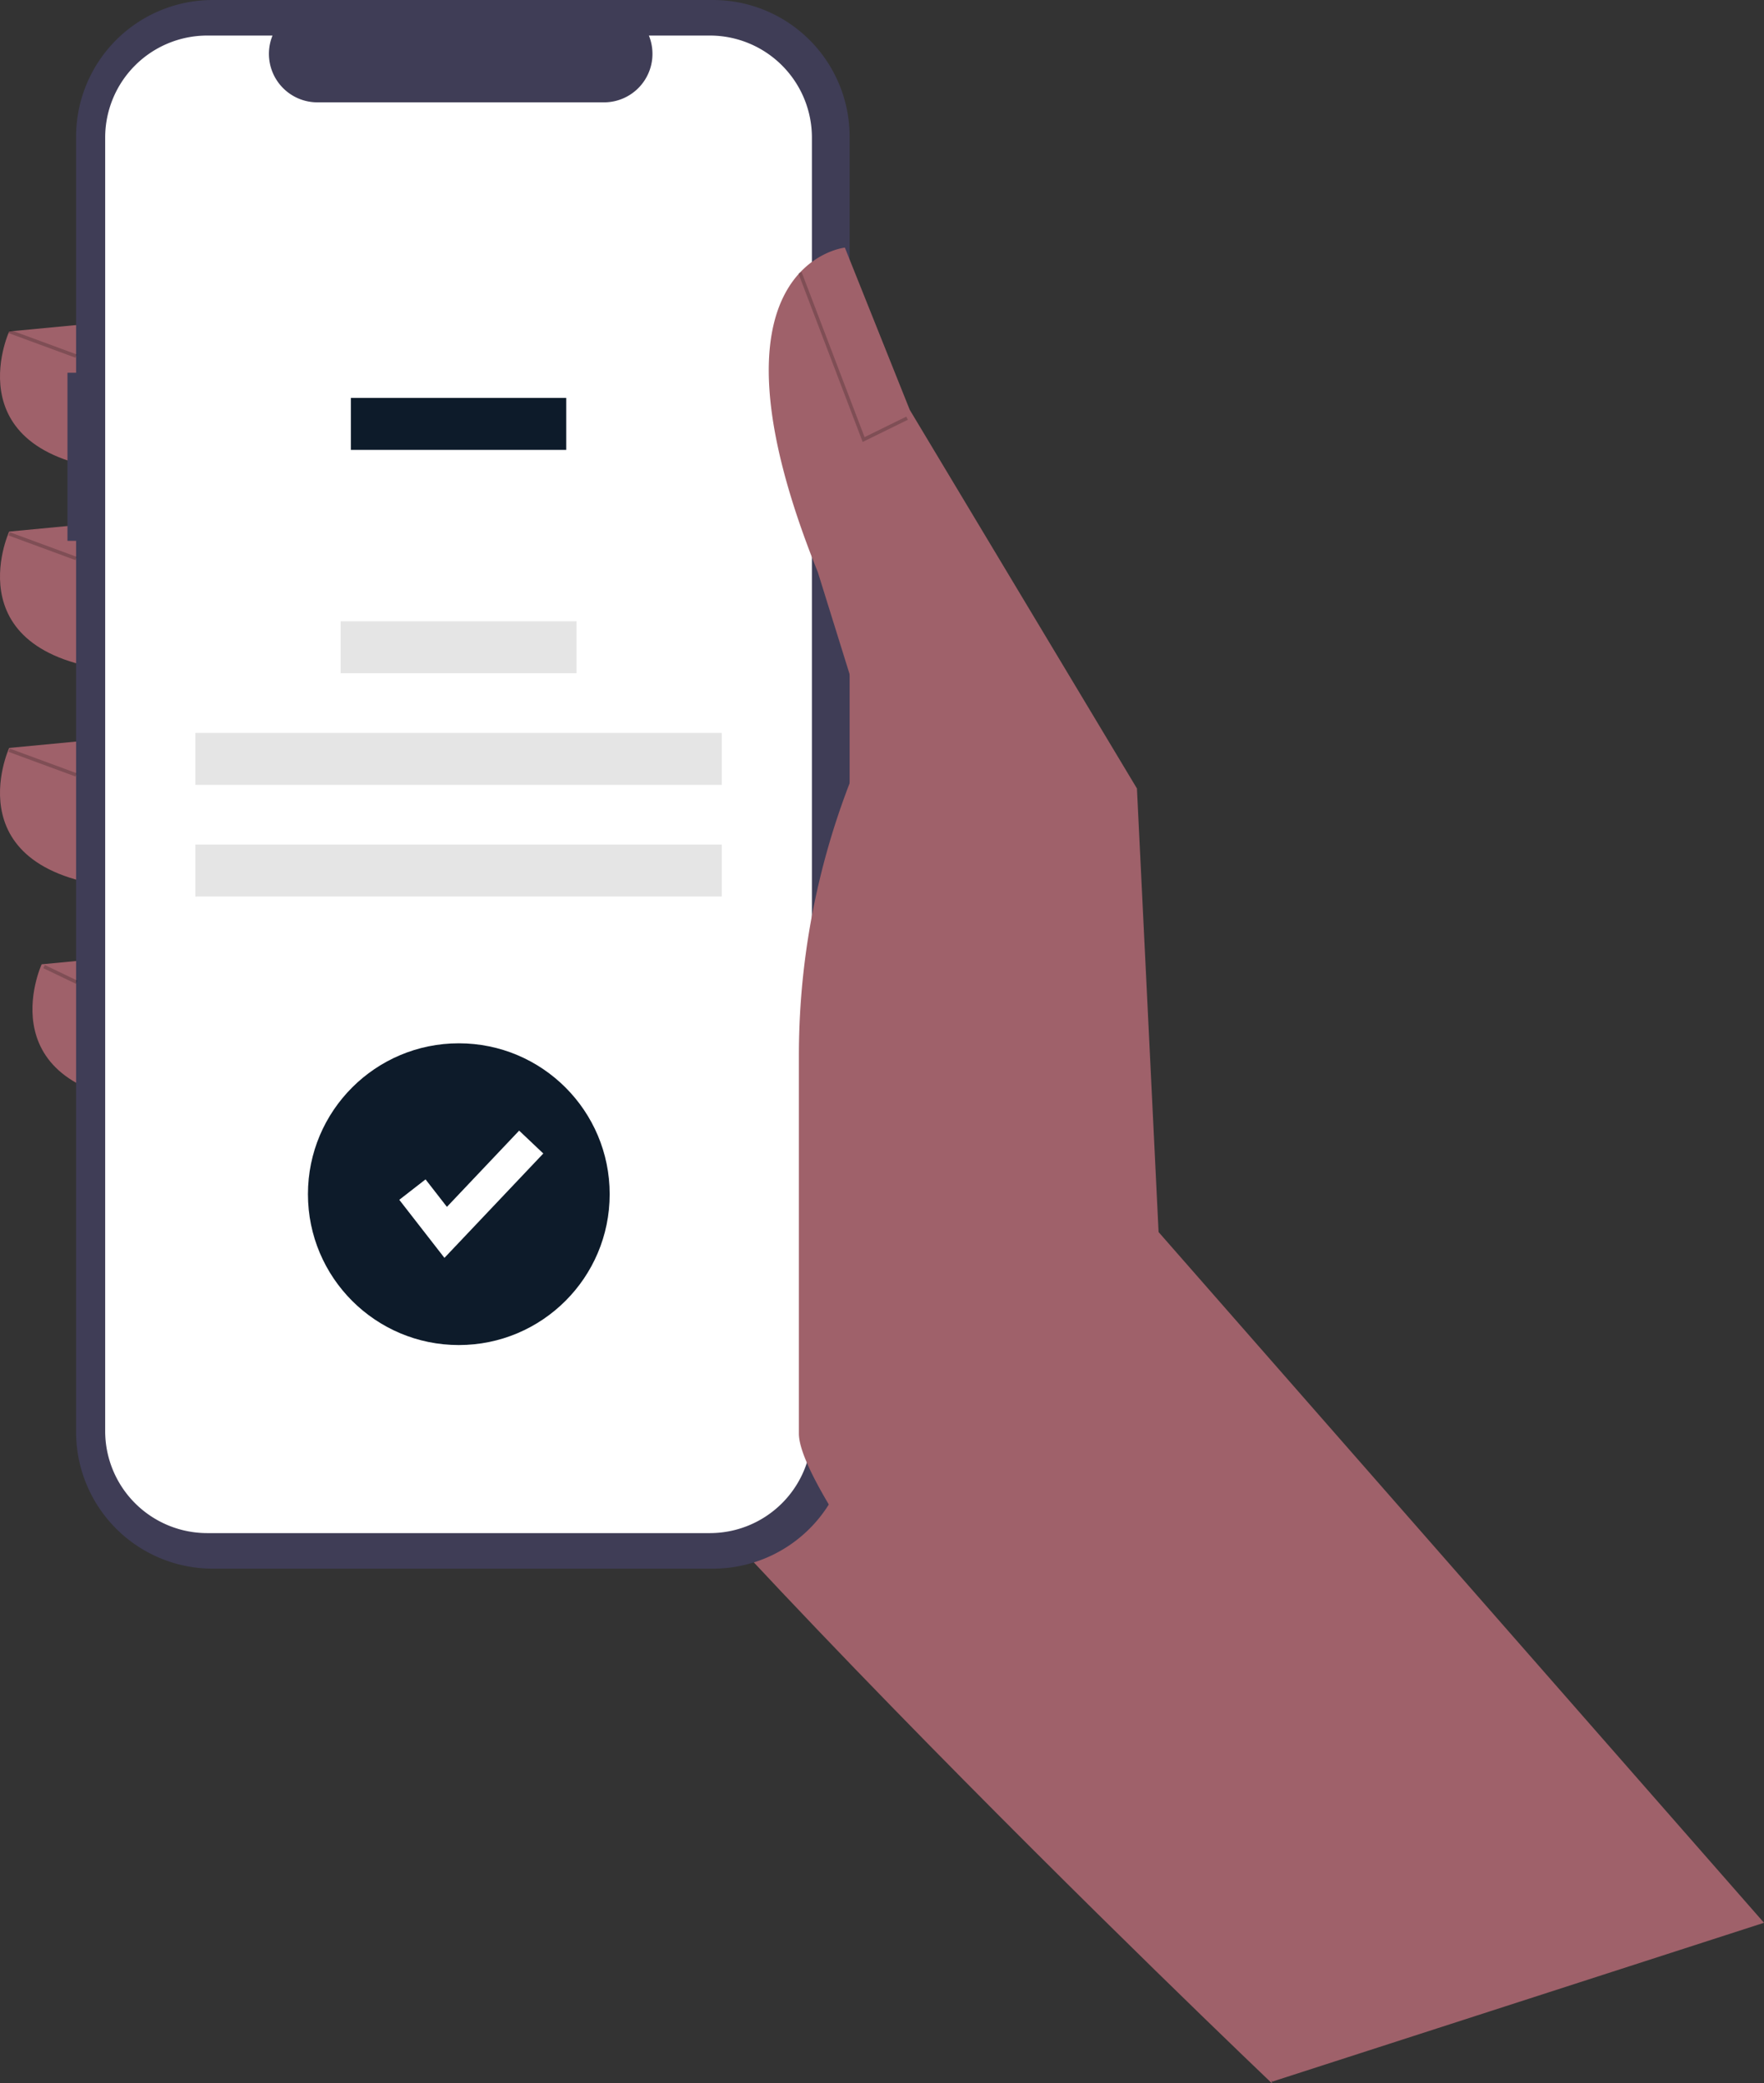 <ns0:svg xmlns:ns0="http://www.w3.org/2000/svg" data-name="Layer 1" width="505.466" height="596.945" viewBox="0 0 505.466 596.945"><ns0:rect x="0" y="0" width="505.466" height="596.945" fill="#333333" stroke="none"/><ns0:path d="M706.733,652.473l5,96S500.239,547.178,473.891,488.282,497.139,283.694,497.139,283.694l110.043,60.446Z" transform="translate(-347.267 -151.527)" fill="#9f616a" /><ns0:path d="M382.446,243.396l-32.548,3.1s-17.049,37.198,35.648,40.298Z" transform="translate(-347.267 -151.527)" fill="#9f616a" /><ns0:path d="M382.446,300.743l-32.548,3.1s-17.049,37.198,35.648,40.298Z" transform="translate(-347.267 -151.527)" fill="#9f616a" /><ns0:path d="M382.446,362.739l-32.548,3.1s-17.049,37.198,35.648,40.298Z" transform="translate(-347.267 -151.527)" fill="#9f616a" /><ns0:path d="M391.746,424.735l-32.548,3.1s-17.049,37.198,35.648,40.298Z" transform="translate(-347.267 -151.527)" fill="#9f616a" /><ns0:path d="M366.6,258.34h2.47V190.685a39.157,39.157,0,0,1,39.157-39.157H551.565a39.157,39.157,0,0,1,39.157,39.157V561.848a39.157,39.157,0,0,1-39.157,39.157H408.227a39.157,39.157,0,0,1-39.157-39.157V306.498h-2.47Z" transform="translate(-347.267 -151.527)" fill="#3f3d56" /><ns0:path d="M406.647,161.715h18.71a13.893,13.893,0,0,0,12.863,19.14h82.116a13.893,13.893,0,0,0,12.863-19.14h17.475a29.242,29.242,0,0,1,29.242,29.242V561.576a29.242,29.242,0,0,1-29.242,29.242H406.647a29.242,29.242,0,0,1-29.242-29.242h0V190.957A29.242,29.242,0,0,1,406.647,161.715Z" transform="translate(-347.267 -151.527)" fill="#fff" /><ns0:rect x="100.537" y="114.016" width="61.715" height="14.892" fill="#0d1b2a" style="isolation:isolate" /><ns0:rect x="97.599" y="178.009" width="67.592" height="14.892" fill="#e5e5e5" /><ns0:rect x="55.965" y="210" width="150.858" height="14.892" fill="#e5e5e5" /><ns0:rect x="55.965" y="241.99" width="150.858" height="14.892" fill="#e5e5e5" /><ns0:path d="M852.733,702.473l-173.48-197.917-6.2-127.092-65.096-108.493-18.599-46.497s-43.397,4.65-7.75,92.994l14.724,47.272,0,0a216.674,216.674,0,0,0-20.149,91.244v108.324c0,25.507,121.55,164.443,135.699,185.666l0,0Z" transform="translate(-347.267 -151.527)" fill="#9f616a" /><ns0:polygon points="247.195 126.636 260.136 120.276 259.695 119.378 247.738 125.255 229.688 77.932 228.754 78.289 247.195 126.636" opacity="0.2" /><ns0:rect x="358.984" y="239.811" width="1" height="20.43" transform="translate(-346.656 349.4) rotate(-69.778)" opacity="0.2" /><ns0:rect x="358.984" y="297.811" width="1" height="20.43" transform="translate(-401.081 387.352) rotate(-69.778)" opacity="0.2" /><ns0:rect x="358.984" y="359.811" width="1" height="20.43" transform="translate(-459.259 427.921) rotate(-69.778)" opacity="0.2" /><ns0:rect x="364.066" y="425.558" width="1" height="10.353" transform="translate(-528.772 421.498) rotate(-64.361)" opacity="0.2" /><ns0:circle cx="131.471" cy="342.175" r="43.23" fill="#0d1b2a" /><ns0:polygon points="127.351 360.424 114.413 343.787 121.937 337.935 128.063 345.812 148.76 323.964 155.681 330.521 127.351 360.424" fill="#fff" /></ns0:svg>